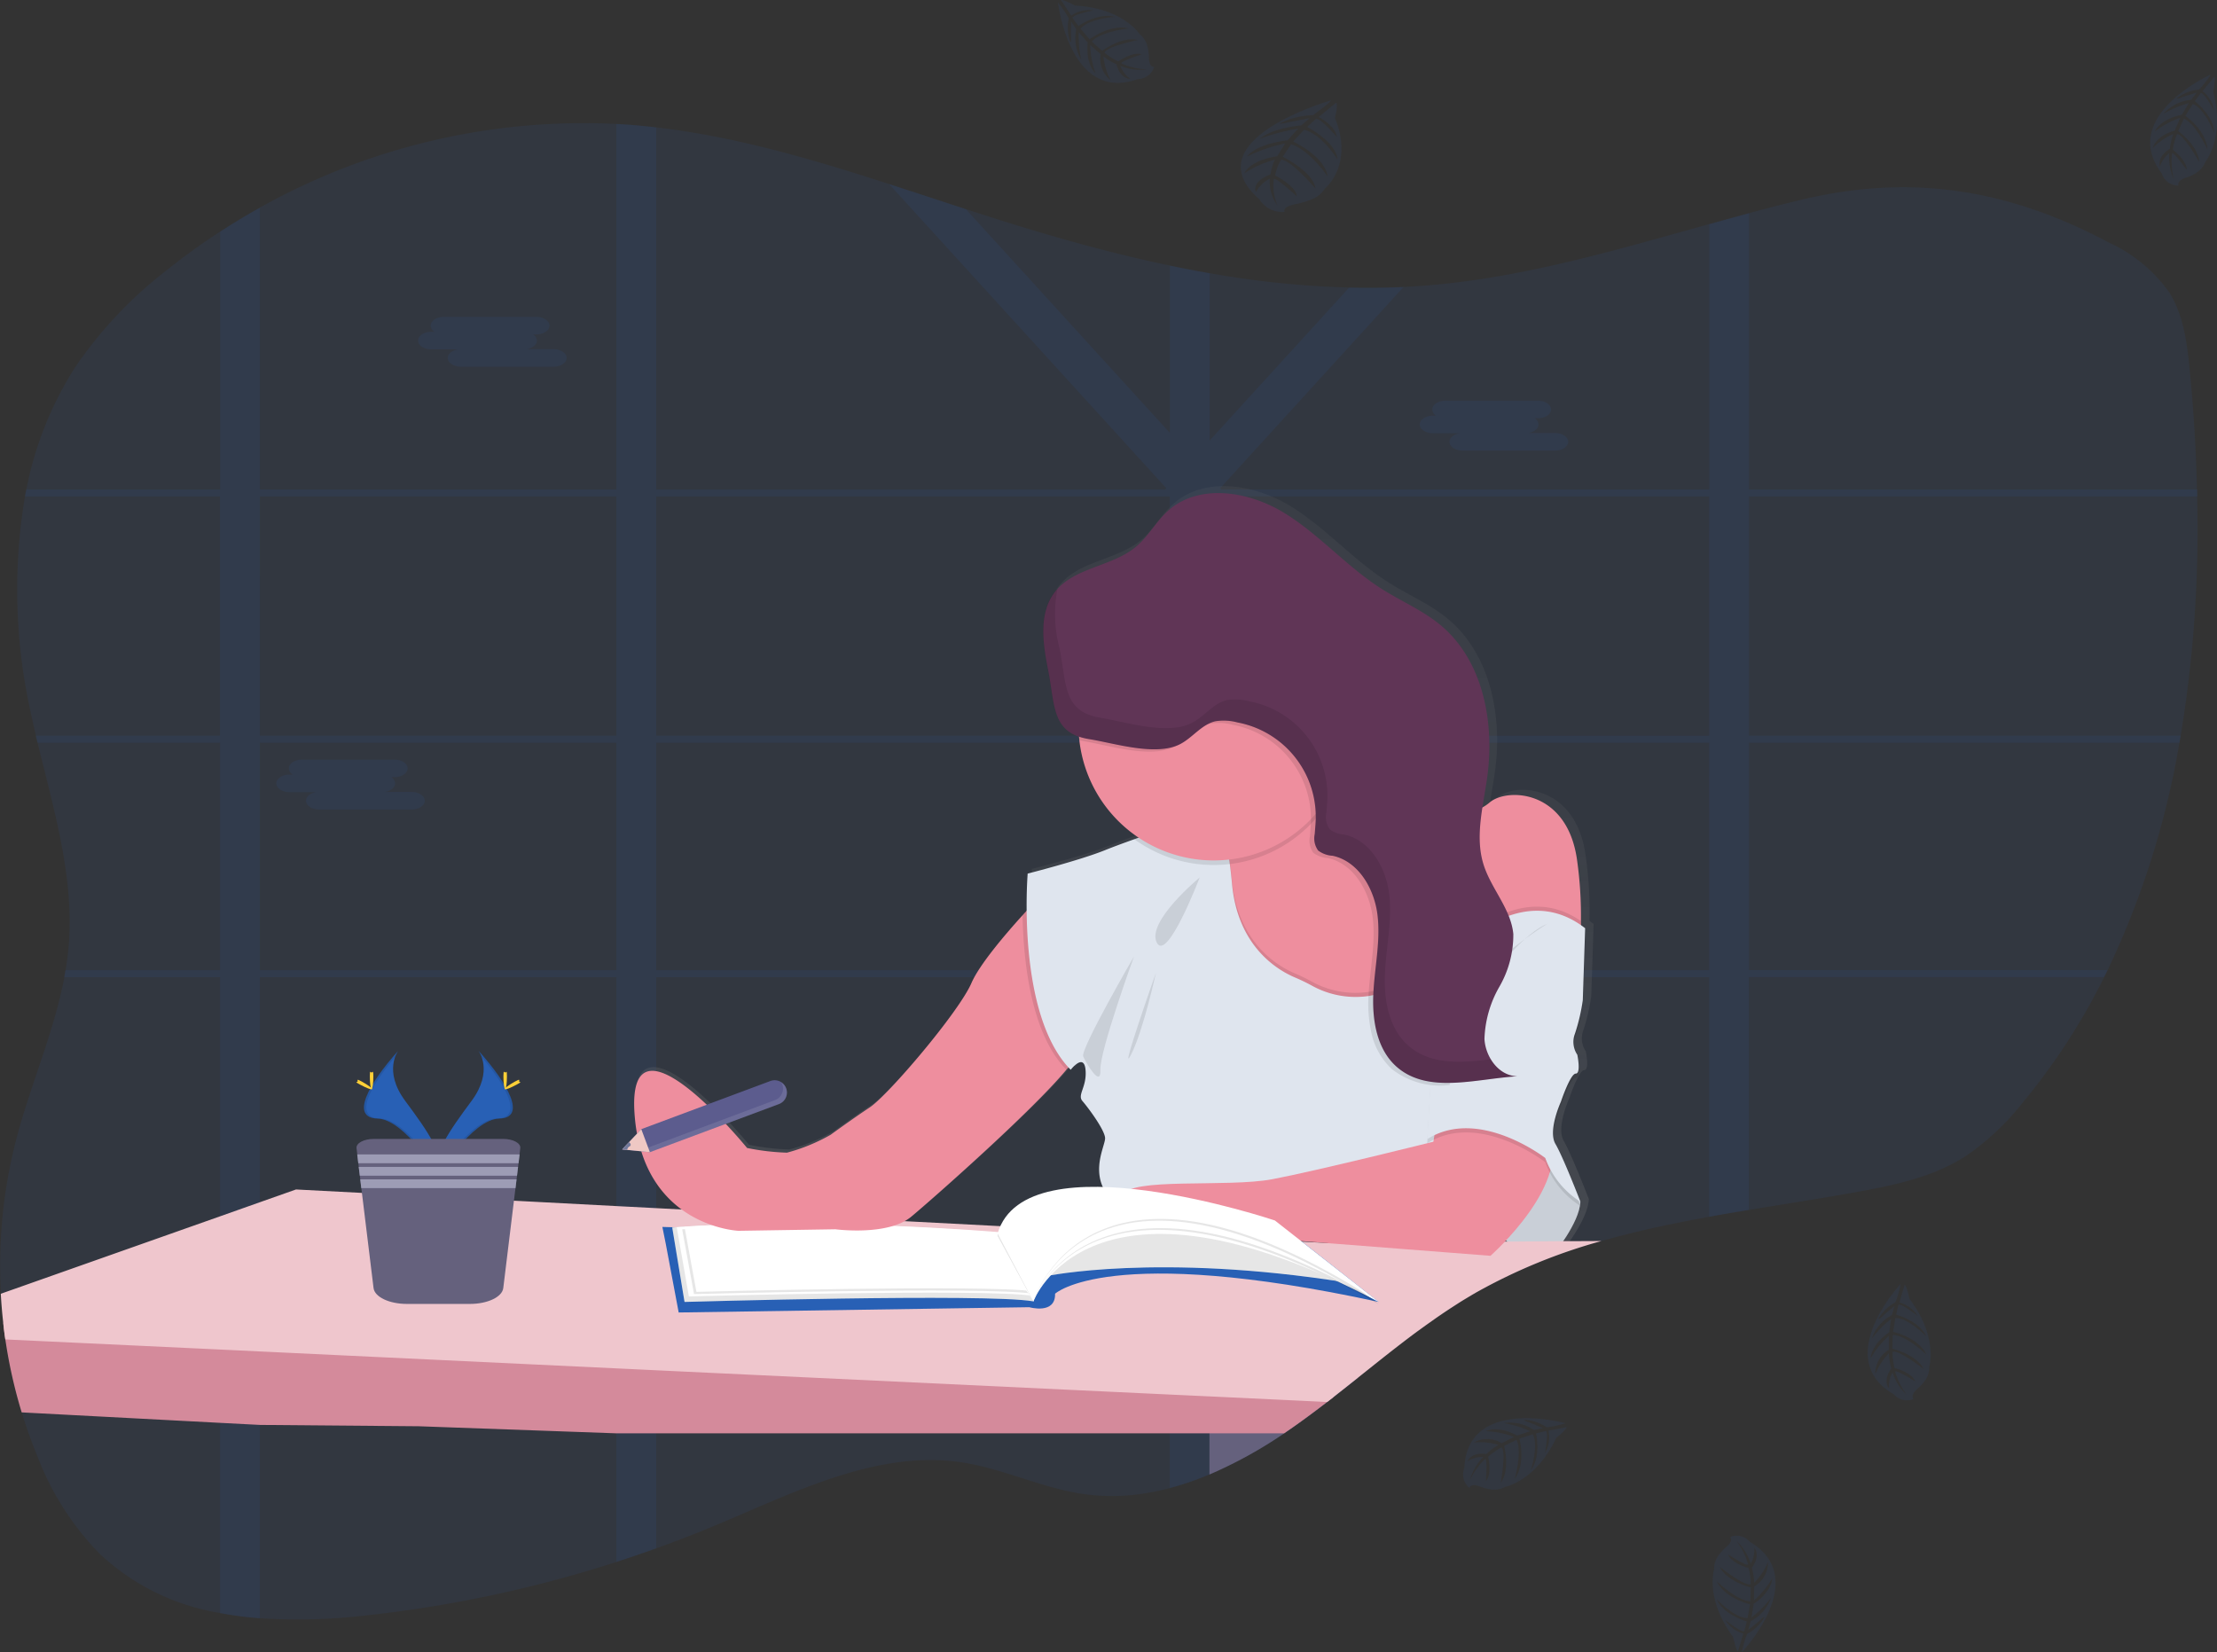 <svg xmlns="http://www.w3.org/2000/svg" xmlns:xlink="http://www.w3.org/1999/xlink" width="214.676" height="160" viewBox="0 0 214.676 160">
  <rect x="0" y="0" width="214.676" height="160" fill="#333333" stroke="none"/>
  <defs>
    <linearGradient id="linear-gradient" x1="0.5" y1="1" x2="0.5" gradientUnits="objectBoundingBox">
      <stop offset="0" stop-color="gray" stop-opacity="0.251"/>
      <stop offset="0.54" stop-color="gray" stop-opacity="0.122"/>
      <stop offset="1" stop-color="gray" stop-opacity="0.102"/>
    </linearGradient>
  </defs>
  <g id="undraw_studying_s3l7" transform="translate(-0.012 -0.057)">
    <path id="Path_3835" data-name="Path 3835" d="M281.611,173.465c-.038.227-.077.454-.12.681a83.567,83.567,0,0,1-6.954,22.027q-.164.341-.334.681a62.952,62.952,0,0,1-7.836,12.085,25.077,25.077,0,0,1-5.629,5.282c-3.02,1.926-6.551,2.708-10.021,3.349-3.606.667-7.259,1.216-10.9,1.824q-1.938.316-3.851.663c-3.521.636-7.015,1.372-10.427,2.347a54.2,54.2,0,0,0-12.162,5q-.462.263-.914.541c-.3.182-.608.369-.9.559s-.59.379-.882.572l-.45.3c-.148.1-.294.2-.44.3-.434.3-.861.608-1.289.908l-.016.012q-.423.3-.841.608c-1.579,1.17-3.124,2.394-4.662,3.622l-.971.776-1.5,1.19c-.294.233-.592.464-.888.7-.215.168-.428.336-.647.5-1.1.845-2.207,1.672-3.34,2.463-.27.188-.543.377-.811.561a42.745,42.745,0,0,1-7.2,3.969l-.032.014a28.583,28.583,0,0,1-3.827,1.32,22.911,22.911,0,0,1-2.254.488,19.921,19.921,0,0,1-6.111.105c-3.991-.566-7.731-2.432-11.712-3.057-8.213-1.275-16.189,2.838-23.918,6.067q-2.838,1.188-5.738,2.23-1.922.693-3.861,1.32a121.574,121.574,0,0,1-24.228,5.183,55.989,55.989,0,0,1-10.287.278,34.742,34.742,0,0,1-3.851-.5,22.229,22.229,0,0,1-11.633-5.675,27.249,27.249,0,0,1-6.071-9.444q-.878-2.114-1.547-4.326a48.242,48.242,0,0,1-1.575-7.06c-.079-.539-.15-1.08-.2-1.622q-.158-1.393-.235-2.8a48.444,48.444,0,0,1,1.441-14.8c1.38-5.349,3.683-10.471,4.7-15.871.043-.227.081-.454.12-.681q.2-1.216.308-2.477c.511-6.6-1.465-13.068-3.026-19.542-.055-.227-.109-.454-.162-.681q-.253-1.076-.48-2.155A54.493,54.493,0,0,1,72.87,150.3c.041-.227.087-.456.134-.681a33.98,33.98,0,0,1,4.735-11.843,41.044,41.044,0,0,1,8.919-9.435q2.463-1.966,5.094-3.679,1.891-1.228,3.851-2.325a64.189,64.189,0,0,1,34.515-8.108q.947.049,1.889.13.989.085,1.972.2c7.668.886,15.129,3.081,22.546,5.483q3.728,1.216,7.443,2.432,1.654.539,3.306,1.064c5.4,1.7,10.893,3.243,16.434,4.4q1.928.405,3.851.74a91.026,91.026,0,0,0,13.5,1.39q2.635.065,5.27-.055,1.332-.061,2.665-.178c9.184-.786,18.04-3.424,26.932-5.9,1.285-.359,2.572-.716,3.851-1.06,1.69-.454,3.383-.894,5.082-1.3,10.577-2.54,20-1.08,29.835,4.157a14.6,14.6,0,0,1,5.838,4.846c1.378,2.222,1.713,4.972,1.968,7.619.361,3.766.608,7.585.687,11.42,0,.227,0,.454.014.681A121.5,121.5,0,0,1,281.611,173.465Z" transform="translate(-70.44 -102.169)" fill="#2860b5" opacity="0.1"/>
    <path id="Path_3836" data-name="Path 3836" d="M220.939,196.49h-.691v.681h.782Zm-7.834,0a.044.044,0,0,0,0,.016l-.061.563v.1h6v-.041l.428-.641Zm-16.043,0V174.463h6.892c-.073-.061-.148-.122-.225-.178l-.1-.077c-.043-.034-.085-.067-.13-.1s-.15-.107-.229-.16-.128-.087-.2-.13l-.047-.03h-5.957v-1.206l-.16.077-.17.1h-.012l-.036.022-.105.069c-.036.022-.073.045-.107.069-.105.071-.2.148-.314.227l-.1.081c-.069.053-.134.107-.2.162-.27.221-.535.452-.811.665l-.2.158a5.242,5.242,0,0,1-.458.3,2.178,2.178,0,0,1-.2.111l-.113.053-.1.045h0a4.306,4.306,0,0,1-.754.239V196.49H182.869a.313.313,0,0,0,.02.071c.057.2.114.405.168.608h10.151v23.612h.158l.18.012.328.024.531.053.239.028.264.032h.039c.152.02.306.045.462.069l.1.016.223.036.32.057h0l.768-.041h0l.105.022a.615.615,0,0,1,.13.026V197.171H213.03v-.1l.061-.564a.045.045,0,0,1,0-.016Zm23.877,0h-.691v.681h.782Zm-8.266,0-.069.681h6.675l.454-.681Zm-15.608,0V174.463h6.892c-.073-.061-.148-.122-.225-.178l-.1-.077c-.043-.034-.085-.067-.13-.1s-.15-.107-.229-.16-.128-.087-.2-.13l-.047-.03h-5.961v-1.206l-.16.077-.17.1h-.012l-.036.022-.105.069c-.036.022-.073.045-.107.069-.105.071-.2.148-.314.227l-.1.081c-.069.053-.134.107-.2.162-.27.221-.535.452-.811.665l-.2.158a5.242,5.242,0,0,1-.458.3,2.178,2.178,0,0,1-.2.111l-.113.053-.1.045h0a4.306,4.306,0,0,1-.754.239V196.49H182.869a.313.313,0,0,0,.02.071c.057.2.116.405.17.608h10.149v23.61l.158.01.18.012.328.024.531.053.239.028.264.032h.039c.152.02.306.045.462.069l.1.016.223.036.32.057h0l.768-.041h0l.105.022a.615.615,0,0,1,.13.026V197.171H212.6l.073-.681Zm52.226-45.87h43.423c0-.227,0-.454-.014-.681H249.292V123.2c-1.289.345-2.576.7-3.851,1.06v25.683H198.213l-.12-.13.18-.2h0l17.566-19.278q-2.635.122-5.27.055L197.061,145.2V129q-1.934-.334-3.851-.74v16.2l-19.749-21.662c-2.479-.811-4.958-1.636-7.443-2.432l26.843,29.45-.12.13H143.473V114.872q-.985-.111-1.972-.2-.943-.083-1.889-.13v35.4H105.1V122.656q-1.964,1.095-3.851,2.325v24.958H82.474c-.047.225-.093.454-.134.681h18.889v23.162H83.386c.053.227.107.454.162.681h17.689V196.49H86.26c-.039.227-.077.454-.12.681h15.1v61.589a34.734,34.734,0,0,0,3.851.5V197.171h34.523V253.8q1.942-.63,3.861-1.32V197.171H193.2v49.478a28.58,28.58,0,0,0,3.827-1.32l.032-.014V197.171h48.367v23.2q1.924-.347,3.851-.663v-22.54h34.391q.17-.341.334-.681H249.292V174.463h41.68c.043-.227.081-.454.12-.681h-41.8Zm-144.193,0h34.513v23.162H105.1Zm0,45.87V174.463h34.513V196.49Zm38.376-45.87H193.2v23.162H143.473Zm0,45.87V174.463H193.2V196.49Zm101.956,0H197.061V174.463h48.367Zm0-22.7H197.061V151.24l.679-.62h47.688Zm-32.324,22.7a.044.044,0,0,0,0,.016l-.061.563v.1h6v-.041l.428-.641Zm7.834,0h-.691v.681h.782Zm-23.877,0V174.463h6.892c-.073-.061-.148-.122-.225-.178l-.1-.077c-.043-.034-.085-.067-.13-.1s-.15-.107-.229-.16-.128-.087-.2-.13l-.047-.03h-5.959v-1.206l-.16.077-.17.1h-.012l-.036.022-.105.069c-.036.022-.073.045-.107.069-.105.071-.2.148-.314.227l-.1.081c-.069.053-.134.107-.2.162-.27.221-.535.452-.811.665l-.2.158a5.242,5.242,0,0,1-.458.3,2.178,2.178,0,0,1-.2.111l-.113.053-.1.045h0a4.306,4.306,0,0,1-.754.239V196.49H182.869a.313.313,0,0,0,.02.071c.057.2.114.405.168.608h10.151v23.612h.158l.18.012.328.024.531.053.239.028.264.032h.039c.152.02.306.045.462.069l.1.016.223.036.32.057h0l.768-.041h0l.105.022a.615.615,0,0,1,.13.026V197.171H213.03v-.1l.061-.564a.045.045,0,0,1,0-.016Z" transform="translate(-79.918 -102.485)" fill="#2860b5" opacity="0.1"/>
    <path id="Path_3837" data-name="Path 3837" d="M271.457,208.167h.308a.738.738,0,0,1-.367-.594h0c0-.47.576-.853,1.279-.853h8.949c.7,0,1.279.383,1.279.853h0c0,.468-.576.853-1.279.853h-.3a.74.74,0,0,1,.365.594c0,.405-.418.738-.977.829h2.576c.7,0,1.277.383,1.277.853s-.576.851-1.277.851h-8.959c-.7,0-1.277-.383-1.277-.851,0-.405.418-.738.977-.829h-2.576c-.7,0-1.277-.383-1.277-.853S270.752,208.167,271.457,208.167Z" transform="translate(-229.684 -175.981)" fill="#2860b5" opacity="0.1"/>
    <path id="Path_3838" data-name="Path 3838" d="M749.977,248.237h.3a.74.74,0,0,1-.367-.6h0c0-.468.576-.851,1.279-.851h8.949c.7,0,1.279.383,1.279.851h0c0,.47-.576.853-1.279.853h-.3a.742.742,0,0,1,.365.6c0,.405-.418.736-.977.827H761.8c.7,0,1.277.385,1.277.853s-.576.853-1.277.853h-8.947c-.7,0-1.277-.383-1.277-.853,0-.405.418-.738.977-.827h-2.58c-.7,0-1.277-.385-1.277-.853S749.28,248.237,749.977,248.237Z" transform="translate(-611.21 -207.929)" fill="#2860b5" opacity="0.1"/>
    <path id="Path_3839" data-name="Path 3839" d="M203.727,419.7h.3a.742.742,0,0,1-.365-.6h0c0-.468.574-.853,1.277-.853h8.949c.7,0,1.279.385,1.279.853h0c0,.47-.576.853-1.279.853h-.3a.742.742,0,0,1,.365.6c0,.405-.418.736-.977.827h2.576c.7,0,1.277.383,1.277.853s-.574.853-1.277.853H206.6c-.7,0-1.277-.385-1.277-.853,0-.405.42-.738.977-.829h-2.576c-.7,0-1.277-.383-1.277-.851S203.026,419.7,203.727,419.7Z" transform="translate(-175.682 -344.635)" fill="#2860b5" opacity="0.1"/>
    <path id="Path_3840" data-name="Path 3840" d="M662.616,713.44l-1.5,1.19c-.294.233-.592.464-.888.7-.215.168-.428.336-.647.5-1.1.845-2.207,1.672-3.34,2.463-.27.188-.543.377-.811.561a42.743,42.743,0,0,1-7.2,3.969l-.032.014V713.44Z" transform="translate(-531.073 -579.991)" fill="#65617d"/>
    <path id="Path_3841" data-name="Path 3841" d="M466.514,336.99l.227-7c-.136-.105-.274-.2-.405-.3a37.331,37.331,0,0,0-.357-6.245c-.916-7-6.865-7.155-8.544-5.71a4.055,4.055,0,0,1-.724.5c.152-1,.341-2,.476-2.99.734-5.335-.405-11.337-4.544-14.785-1.733-1.441-3.851-2.327-5.755-3.533-3.409-2.151-6.1-5.327-9.551-7.421s-8.29-2.878-11.3-.186c-1.165,1.042-1.918,2.487-3.113,3.492-2.23,1.873-5.706,2-7.652,4.088h0c-.1.105-.191.213-.28.326-1.622,2.08-1.178,5.029-.661,7.609.622,3.105.365,5.594,3.028,6.486.01.124.018.247.032.369a13.157,13.157,0,0,0,5.789,9.47l-.432.154c-1.151.405-2.187.8-2.85,1.068-2.432.991-7.552,2.282-7.552,2.282s-.122,1.459-.1,3.612c-1.707,1.855-4.555,5.114-5.392,7.046-1.216,2.817-8.088,10.887-9.918,12.1s-3.815,2.663-3.815,2.663a17.9,17.9,0,0,1-4.271,1.751,23.006,23.006,0,0,1-3.892-.458s-11.746-14.391-10.984-3.349,10.145,11.418,10.145,11.418l9.46-.152s5.112.685,7.4-1.216c1.954-1.622,12.081-10.518,15.334-14.554.075.083.15.164.229.243,0,0,1.3-1.674,1.449,0s-.841,2.432-.306,3.04,2.136,2.74,2.211,3.578-2.134,4.257,1.6,6.851c.059.041.122.079.191.118a9.567,9.567,0,0,0,2.787,3l11.442-.152,21.589,1.674s.643-.566,1.512-1.49a4.725,4.725,0,0,0,4.589,1.419s2.595-3.119,2.672-5.175c0,0-1.678-4.34-2.432-5.633s.535-4.111.535-4.111.914-2.74,1.449-2.74.152-1.824.152-1.824a2.218,2.218,0,0,1-.229-2.055A19.667,19.667,0,0,0,466.514,336.99Z" transform="translate(-312.416 -240.464)" fill="url(#linear-gradient)"/>
    <path id="Path_3842" data-name="Path 3842" d="M675.339,445.771l-.811.949h0l-3.276,3.815-4.279.259-6.849.422s-9.235-11.128-7.5-13.55a4.434,4.434,0,0,0,.608-3.115c-.016-.15-.039-.3-.065-.448a12.947,12.947,0,0,0-1.078-3.324l.227-.1.146-.067,8.075-3.685,2-.912a5.4,5.4,0,0,0,.547,1.577c.039.077.081.154.126.227,2.755,4.561,11.588,1.676,11.588,1.676Z" transform="translate(-534.183 -350.822)" fill="#ee8e9e"/>
    <path id="Path_3843" data-name="Path 3843" d="M770.391,447.368a13.316,13.316,0,0,1-.511,3.953l-11.43,1.741-.428-2.967-1.693-11.718,1.589-1.589a4.243,4.243,0,0,0,3.634-.908c1.664-1.439,7.569-1.287,8.477,5.675a38.547,38.547,0,0,1,.361,5.813Z" transform="translate(-617.294 -358.113)" fill="#ee8e9e"/>
    <path id="Path_3844" data-name="Path 3844" d="M787.036,608.154s2.572-3.1,2.649-5.146l-2.574-4.315-2.27-2.432-4.24,8.185S783.4,609.289,787.036,608.154Z" transform="translate(-636.644 -486.563)" fill="#dfe5ee"/>
    <path id="Path_3845" data-name="Path 3845" d="M787.036,608.154s2.572-3.1,2.649-5.146l-2.574-4.315-2.27-2.432-4.24,8.185S783.4,609.289,787.036,608.154Z" transform="translate(-636.644 -486.563)" opacity="0.1"/>
    <path id="Path_3846" data-name="Path 3846" d="M200.825,694.452c-.215.168-.428.336-.647.5-1.1.845-2.207,1.672-3.34,2.463-.27.188-.543.377-.811.561h-64.66l-19.13-.685-15.385-.13-3.851-.2-19.215-1.013a48.243,48.243,0,0,1-1.583-7.066c-.079-.539-.15-1.08-.2-1.622l20.993,1.163,3.851.217,34.515,1.926,3.861.215,49.729,2.777,3.827.215h.032Z" transform="translate(-71.674 -559.118)" fill="#d48a9b"/>
    <path id="Path_3847" data-name="Path 3847" d="M225.833,628.62a54.2,54.2,0,0,0-12.162,5c-.306.176-.608.357-.914.541s-.608.369-.9.559-.59.379-.882.572l-.45.3-.44.3c-.434.3-.861.608-1.289.908l-.016.012-.841.608c-1.579,1.17-3.124,2.394-4.662,3.622q-.486.389-.975.776l-1.5,1.19c-.294.233-.592.464-.888.7-.215.168-.428.336-.647.5l-11.351-.541h-.032l-3.827-.178L134.3,641.137l-3.861-.184-34.515-1.64-3.851-.184-20.8-.979c-.079-.539-.15-1.08-.2-1.622q-.158-1.393-.235-2.8l21.234-7.5,3.851-1.364,3.5-1.236,6.375.332,14.734.756h0l9.916.521,3.861.2,2.467.13h0l.59.032h0l20.76,1.084h0l.219.014h0l9.263.482h.166l.926.047h0l3.158.166,3.949.2h0l1.3.069h0l.245.014,1.84.1h0l.525.026h0l1.757.093h0l.7.038h.168l1.644.087,2.546.134h.012l.791.041h.085l.472.026,1.159.061h0l1.013.053h.01l1.137.059h.018l.861.047h0l.661.034,2.345.124h0l.422.022h.146l.2.012h0l.687.036h0l.308.016h0l2.392.124h.219l3.531-.03h.024l13.424-.109h1.328l4.321-.035h.645Z" transform="translate(-70.749 -508.385)" fill="#efc6cd"/>
    <path id="Path_3848" data-name="Path 3848" d="M387.21,640.69l1.249,6.642,33.947-.511s2.554.738,2.5-1.305c0,0,5.167-4.883,31.337.794l-10.048-7.891L418.727,639.9l-31.847-.851Z" transform="translate(-322.729 -520.177)" fill="#2860b5"/>
    <path id="Path_3849" data-name="Path 3849" d="M391.59,640.339l1.192,7.21s29.188-.851,33.777-.057l-3.468-6.586S405.442,639.261,391.59,640.339Z" transform="translate(-326.485 -521.415)" fill="#fff"/>
    <path id="Path_3850" data-name="Path 3850" d="M391.59,640.339l1.192,7.21s29.188-.851,33.777-.057l-3.468-6.586S405.442,639.261,391.59,640.339Z" transform="translate(-326.485 -521.415)" opacity="0.1"/>
    <path id="Path_3851" data-name="Path 3851" d="M393.74,640.31l1.176,6.705s28.817-.791,33.357-.053l-3.419-6.123S407.418,639.307,393.74,640.31Z" transform="translate(-328.199 -521.413)" fill="#fff"/>
    <path id="Path_3852" data-name="Path 3852" d="M396.35,641.4l1.145,6.271s28.185-.74,32.634-.049l-3.344-5.73S409.73,640.455,396.35,641.4Z" transform="translate(-330.28 -522.298)" opacity="0.1"/>
    <path id="Path_3853" data-name="Path 3853" d="M397.47,640.289l1.151,6.284s28.185-.74,32.634-.049l-3.353-5.736S410.85,639.35,397.47,640.289Z" transform="translate(-331.173 -521.414)" fill="#fff"/>
    <path id="Path_3854" data-name="Path 3854" d="M283.135,557.41s1.476,1.928-.679,4.84-3.934,5.369-3.215,7.186c0,0,3.243-5.408,5.9-5.473S286.048,560.661,283.135,557.41Z" transform="translate(-236.779 -455.588)" fill="#2860b5"/>
    <path id="Path_3855" data-name="Path 3855" d="M283.463,557.41a2.344,2.344,0,0,1,.3.608c2.582,3.04,3.959,5.878,1.476,5.939-2.313.065-5.086,4.2-5.75,5.246q.034.118.079.237s3.243-5.408,5.9-5.473S286.376,560.661,283.463,557.41Z" transform="translate(-237.107 -455.588)" opacity="0.1"/>
    <path id="Path_3856" data-name="Path 3856" d="M311.281,567.828c0,.677-.077,1.228-.17,1.228s-.17-.551-.17-1.228.1-.361.188-.361S311.281,567.149,311.281,567.828Z" transform="translate(-262.182 -463.547)" fill="#ffd037"/>
    <path id="Path_3857" data-name="Path 3857" d="M312.687,571.691c-.6.326-1.115.523-1.159.44s.405-.405,1-.738.361-.089.405,0S313.283,571.366,312.687,571.691Z" transform="translate(-262.648 -466.601)" fill="#ffd037"/>
    <path id="Path_3858" data-name="Path 3858" d="M247.639,557.41s-1.476,1.928.681,4.84,3.932,5.369,3.215,7.186c0,0-3.253-5.408-5.9-5.473S244.727,560.661,247.639,557.41Z" transform="translate(-209.073 -455.588)" fill="#2860b5"/>
    <path id="Path_3859" data-name="Path 3859" d="M247.639,557.41a2.433,2.433,0,0,0-.3.608c-2.582,3.04-3.959,5.878-1.476,5.939,2.313.065,5.088,4.2,5.752,5.246a2.438,2.438,0,0,1-.079.237s-3.253-5.408-5.9-5.473S244.727,560.661,247.639,557.41Z" transform="translate(-209.073 -455.588)" opacity="0.1"/>
    <path id="Path_3860" data-name="Path 3860" d="M247.13,567.828c0,.677.077,1.228.17,1.228s.17-.551.17-1.228-.1-.361-.189-.361S247.13,567.149,247.13,567.828Z" transform="translate(-211.306 -463.547)" fill="#ffd037"/>
    <path id="Path_3861" data-name="Path 3861" d="M241.068,571.691c.6.326,1.117.523,1.161.44s-.405-.405-1-.738-.361-.089-.405,0S240.472,571.366,241.068,571.691Z" transform="translate(-206.185 -466.601)" fill="#ffd037"/>
    <path id="Path_3862" data-name="Path 3862" d="M256.574,600.37l-.073.608-.1.849-.043.355-.1.851-.045.355-.105.851-1.18,9.673c-.105.863-1.516,1.536-3.219,1.536h-6.125c-1.7,0-3.111-.673-3.217-1.536l-1.182-9.673-.1-.851-.043-.355-.105-.851-.043-.355-.1-.849-.075-.608c-.059-.488.7-.9,1.668-.9h12.539C255.877,599.47,256.641,599.881,256.574,600.37Z" transform="translate(-206.183 -489.122)" fill="#65617d"/>
    <path id="Path_3863" data-name="Path 3863" d="M186.375,551.59l-.1.851H170.753l-.1-.851Z" transform="translate(-136.05 -439.74)" fill="#9d9cb5"/>
    <path id="Path_3864" data-name="Path 3864" d="M186.8,557.54l-.1.851H171.475l-.105-.851Z" transform="translate(-136.624 -444.484)" fill="#9d9cb5"/>
    <path id="Path_3865" data-name="Path 3865" d="M187.237,563.49l-.1.849H172.2l-.1-.849Z" transform="translate(-137.206 -449.228)" fill="#9d9cb5"/>
    <path id="Path_3866" data-name="Path 3866" d="M396.387,594.582s-3.936-3.784-3.784,1.135S396.387,594.582,396.387,594.582Z" transform="translate(-327.289 -484.117)" fill="#ee8e9e"/>
    <path id="Path_3867" data-name="Path 3867" d="M416.424,498.591a5.744,5.744,0,0,1-1.172,1.806c-3.413,4.111-13.125,12.654-15.028,14.239-2.27,1.893-7.342,1.216-7.342,1.216L383.5,516s-9.31-.379-10.068-11.351,10.9,3.33,10.9,3.33a22.76,22.76,0,0,0,3.861.454,17.712,17.712,0,0,0,4.238-1.739s1.968-1.439,3.784-2.649,8.629-9.235,9.841-12.036c.768-1.778,3.243-4.684,4.952-6.569.981-1.084,1.709-1.824,1.709-1.824S416.953,496.244,416.424,498.591Z" transform="translate(-311.978 -396.754)" fill="#ee8e9e"/>
    <path id="Path_3868" data-name="Path 3868" d="M564.368,498.559a5.743,5.743,0,0,1-1.172,1.806c-3.446-3.509-4.165-10.51-4.246-14.961.981-1.084,1.709-1.824,1.709-1.824S564.9,496.212,564.368,498.559Z" transform="translate(-459.922 -396.723)" opacity="0.1"/>
    <path id="Path_3869" data-name="Path 3869" d="M674.526,464.8h0l-3.273,3.815-4.279.259-6.849.422s-9.235-11.128-7.5-13.55a4.434,4.434,0,0,0,.608-3.115c-.016-.15-.039-.3-.065-.448a12.947,12.947,0,0,0-1.078-3.324l.227-.1.146-.067a14.534,14.534,0,0,1,.742,3.1c.022.144.043.294.063.448.071.547.136,1.155.2,1.824.527,6.125,4.38,8.43,6.119,9.164a17.649,17.649,0,0,1,1.638.793,8.738,8.738,0,0,0,5.493.993,16.611,16.611,0,0,0,7.794-3.683l.018,3.071Z" transform="translate(-534.183 -368.905)" opacity="0.1"/>
    <path id="Path_3870" data-name="Path 3870" d="M601.949,484.825s-28.156-.077-31.868-2.649-1.512-5.979-1.589-6.813-1.664-2.951-2.193-3.559.454-1.362.3-3.026-1.437,0-1.437,0c-5.3-5.375-4.165-19-4.165-19s5.067-1.285,7.5-2.272c.659-.268,1.684-.649,2.838-1.06l.428-.154c2.974-1.064,6.508-2.266,6.508-2.266s.679-.48,1.362.957a12.632,12.632,0,0,1,.878,3.426c.022.144.043.294.063.448.071.547.136,1.155.2,1.824.527,6.125,4.38,8.43,6.119,9.164a17.64,17.64,0,0,1,1.638.793,8.738,8.738,0,0,0,5.493.993,16.612,16.612,0,0,0,7.794-3.683l.018,3.071.053,9.227Z" transform="translate(-461.473 -365.125)" fill="#dfe5ee"/>
    <path id="Path_3871" data-name="Path 3871" d="M636.828,582.506l-.454,2.876s-11.2,2.8-15.591,3.632-13.852-.227-14.533,1.589,2.876,4.315,2.876,4.315l11.351-.152,21.421,1.666s8.175-7.192,5.526-12.188S636.828,582.506,636.828,582.506Z" transform="translate(-497.564 -474.765)" fill="#ee8e9e"/>
    <path id="Path_3872" data-name="Path 3872" d="M626.691,474.58s-5.148,4.238-4.163,6.284S626.691,474.58,626.691,474.58Z" transform="translate(-510.512 -389.547)" opacity="0.1"/>
    <path id="Path_3873" data-name="Path 3873" d="M592.789,512.29s-5.223,9.008-4.919,9.689,1.741,3.1,1.664,1.287S592.789,512.29,592.789,512.29Z" transform="translate(-482.969 -419.613)" opacity="0.1"/>
    <path id="Path_3874" data-name="Path 3874" d="M612.156,520.14s-1.216,5.6-2.422,7.948S612.156,520.14,612.156,520.14Z" transform="translate(-500.216 -425.872)" opacity="0.1"/>
    <path id="Path_3875" data-name="Path 3875" d="M631.511,427.844a13.094,13.094,0,0,1-9.952,6.734h-.024a13.072,13.072,0,0,1-9.215-2.412c3.04-1.1,6.936-2.42,6.936-2.42s.679-.48,1.362.957l10.22-4.662A5.42,5.42,0,0,0,631.511,427.844Z" transform="translate(-502.474 -350.846)" opacity="0.1"/>
    <path id="Path_3876" data-name="Path 3876" d="M611.868,350.286a13.036,13.036,0,0,1-1.723,6.5,13.188,13.188,0,0,1-1.952,2.6,13.04,13.04,0,0,1-7.938,3.924h-.026a12.794,12.794,0,0,1-1.455.083,13.094,13.094,0,0,1-13.011-11.619,12.711,12.711,0,0,1-.083-1.477,13.094,13.094,0,1,1,26.188,0Z" transform="translate(-481.234 -280.013)" fill="#ee8e9e"/>
    <path id="Path_3877" data-name="Path 3877" d="M753.17,498.856l1.216-1.824s6.661-7.948,13.175-2.876l-.227,6.965a18.463,18.463,0,0,1-.758,3.243,2.215,2.215,0,0,0,.227,2.045s.379,1.824-.15,1.824-1.439,2.724-1.439,2.724-1.287,2.8-.529,4.088,2.422,5.6,2.422,5.6a8.345,8.345,0,0,1-3.407-4.238s-6.434-5-11.43-1.824Z" transform="translate(-614.057 -403.806)" opacity="0.1"/>
    <path id="Path_3878" data-name="Path 3878" d="M777.048,489.906a13.319,13.319,0,0,1-.511,3.953l-11.43,1.741-.428-2.967C766.176,491.071,771.616,486.109,777.048,489.906Z" transform="translate(-623.951 -400.65)" opacity="0.1"/>
    <path id="Path_3879" data-name="Path 3879" d="M753.17,496.856l1.216-1.824s6.661-7.948,13.175-2.876l-.227,6.965a18.464,18.464,0,0,1-.758,3.243,2.215,2.215,0,0,0,.227,2.045s.379,1.824-.15,1.824-1.439,2.724-1.439,2.724-1.287,2.8-.529,4.088,2.422,5.6,2.422,5.6a8.345,8.345,0,0,1-3.407-4.238s-6.434-5-11.43-1.824Z" transform="translate(-614.057 -402.211)" fill="#dfe5ee"/>
    <path id="Path_3880" data-name="Path 3880" d="M768.572,496.61s-10.974,6.738-10.445,12.646C758.127,509.256,764.259,498.426,768.572,496.61Z" transform="translate(-618.712 -407.111)" opacity="0.1"/>
    <path id="Path_3881" data-name="Path 3881" d="M621.487,375.886l.053,9.227a7.588,7.588,0,0,1-5.578-1.52,6.693,6.693,0,0,1-2.027-3.628,12.853,12.853,0,0,1-.263-3.432.18.18,0,0,1,0-.034c.128-2.548.714-5.1.405-7.627s-1.842-5.2-4.348-5.736a2.625,2.625,0,0,1-1.4-.509,2.034,2.034,0,0,1-.328-1.6l.073-.947c.018-.243.026-.484.026-.726a9.289,9.289,0,0,0-7.5-9.109l-.081-.014a5.122,5.122,0,0,0-2.145-.12c-1.342.31-2.209,1.611-3.446,2.23-2.372,1.184-6.326-.111-8.809-.519-.162-.026-.316-.057-.464-.091a12.7,12.7,0,0,1-.083-1.478,13.094,13.094,0,1,1,24.465,6.5c.039.077.081.154.126.227,2.755,4.561,11.588,1.676,11.588,1.676l.531,16.274Z" transform="translate(-481.146 -279.986)" opacity="0.1"/>
    <path id="Path_3882" data-name="Path 3882" d="M582.082,315.237c1.228-.62,2.1-1.922,3.446-2.23a5.17,5.17,0,0,1,2.146.118l.081.016a9.3,9.3,0,0,1,7.465,9.837l-.073.947a2,2,0,0,0,.33,1.6,2.562,2.562,0,0,0,1.4.507c2.505.535,4.04,3.192,4.348,5.738s-.288,5.1-.405,7.66.353,5.382,2.286,7.062c3.04,2.635,7.662,1.135,11.685.894-1.78,0-3.113-1.836-3.211-3.612a10.826,10.826,0,0,1,1.449-5.067,10.055,10.055,0,0,0,1.346-5.1c-.231-2.432-2.149-4.38-2.882-6.721-.855-2.724-.03-5.649.357-8.481.728-5.3-.405-11.272-4.51-14.7-1.719-1.433-3.821-2.315-5.71-3.515-3.385-2.147-6.054-5.294-9.476-7.382s-8.225-2.862-11.211-.186c-1.155,1.036-1.9,2.473-3.089,3.472-2.321,1.956-6.01,1.993-7.871,4.392-1.6,2.065-1.168,5-.655,7.563.683,3.419.3,6.081,3.953,6.689C575.756,315.127,579.709,316.423,582.082,315.237Z" transform="translate(-467.825 -243.105)" fill="#603556"/>
    <path id="Path_3883" data-name="Path 3883" d="M612.091,382.056c-2.929.359-5.832.543-7.964-1.305-1.934-1.68-2.41-4.5-2.286-7.062s.716-5.118.405-7.662-1.843-5.2-4.348-5.736a2.6,2.6,0,0,1-1.4-.507,2.021,2.021,0,0,1-.33-1.6l.073-.947a9.3,9.3,0,0,0-7.465-9.835l-.081-.016a5.17,5.17,0,0,0-2.147-.118c-1.342.31-2.209,1.622-3.446,2.23-2.374,1.186-6.324-.109-8.811-.517-3.648-.6-3.267-3.263-3.953-6.689a12.866,12.866,0,0,1-.2-5.846,3.182,3.182,0,0,0-.28.326c-1.6,2.065-1.168,5-.655,7.563.683,3.419.3,6.081,3.953,6.689,2.485.405,6.438,1.7,8.811.517,1.228-.62,2.1-1.922,3.446-2.23a5.17,5.17,0,0,1,2.147.118l.081.016a9.3,9.3,0,0,1,7.465,9.837l-.073.947a2,2,0,0,0,.33,1.6,2.562,2.562,0,0,0,1.4.507c2.505.535,4.04,3.192,4.348,5.738s-.286,5.1-.405,7.66.353,5.382,2.286,7.062c3.04,2.635,7.662,1.135,11.685.894A3.083,3.083,0,0,1,612.091,382.056Z" transform="translate(-467.722 -279.415)" opacity="0.1"/>
    <path id="Path_3884" data-name="Path 3884" d="M369.537,576.175l12.5-4.662a1.19,1.19,0,0,1,1.53.7h0a1.19,1.19,0,0,1-.7,1.53l-12.5,4.662-2.68-.268Z" transform="translate(-307.429 -466.772)" fill="#5c5c8e"/>
    <path id="Path_3885" data-name="Path 3885" d="M383.154,572.565h0a1.19,1.19,0,0,1-.7,1.53l-12.5,4.678-2.011-.2-.29.308,2.68.268,12.5-4.662a1.19,1.19,0,0,0,.7-1.53h0a1.19,1.19,0,0,0-.486-.594,1.383,1.383,0,0,1,.118.2Z" transform="translate(-307.397 -467.507)" fill="#fff" opacity="0.1"/>
    <path id="Path_3886" data-name="Path 3886" d="M299.107,539.52l.831,2.228-2.2-.221-.48-.049.657-.7Z" transform="translate(-236.997 -430.117)" fill="#efc8c4"/>
    <path id="Path_3887" data-name="Path 3887" d="M368.371,601a.53.53,0,0,1,.13.14.2.2,0,0,1,0,.217.432.432,0,0,1-.12.087.405.405,0,0,0-.178.3l-.482-.047Z" transform="translate(-307.453 -490.342)" fill="#727a9c"/>
    <path id="Path_3888" data-name="Path 3888" d="M569.461,636.433s10.824-2.272,28.985.608l-7.115-5.221-12.944-2.649L569.23,631.6Z" transform="translate(-468.118 -512.802)" fill="#fff"/>
    <path id="Path_3889" data-name="Path 3889" d="M569.461,636.433s10.824-2.272,28.985.608l-7.115-5.221-12.944-2.649L569.23,631.6Z" transform="translate(-468.118 -512.802)" opacity="0.1"/>
    <path id="Path_3890" data-name="Path 3890" d="M550.524,641.34s5.45-14.744,33.445.047l-10.048-6.466s-24.07-6.65-26.851,1.014Z" transform="translate(-450.45 -515.253)" fill="#fff"/>
    <path id="Path_3891" data-name="Path 3891" d="M550.468,637.117s5.451-15.764,33.445.284l-10.048-7.013s-24.078-7.954-26.865.371Z" transform="translate(-450.394 -511.04)" opacity="0.1"/>
    <path id="Path_3892" data-name="Path 3892" d="M550.524,636.886s5.45-16,33.445.051l-10.048-7.013s-24.07-7.727-26.851.608Z" transform="translate(-450.45 -510.803)" fill="#fff"/>
    <path id="Path_3893" data-name="Path 3893" d="M550.492,634.333s5.451-17.778,33.445.274l-10.056-7.891s-24.07-8.108-26.851,1.249Z" transform="translate(-450.418 -508.246)" opacity="0.1"/>
    <path id="Path_3894" data-name="Path 3894" d="M550.492,633.43s5.451-18,33.445.057L573.881,625.6s-24.07-8.108-26.851,1.249Z" transform="translate(-450.418 -507.353)" fill="#fff"/>
    <path id="Path_3895" data-name="Path 3895" d="M965.88,668.71s-6.719,7.2-.671,10.694a1.678,1.678,0,0,0,1.92.454s-.381-.339.383-.991a4.532,4.532,0,0,0,.72-.79,2.23,2.23,0,0,0,.418-1.35h0s.88-2.856-1.916-6.563c0,0-.253-1.24-.468-1.376l-.511,1.729a2.978,2.978,0,0,1,1.766,1.3s-1.69-1.328-1.855-1.05c-.032.057-.229.93-.229.93s2.23.576,2.927,2.108c0,0-1.8-1.851-3-1.778l-.219,1.334s2.386.495,3.243,2.209c0,0-1.95-1.871-3.276-1.913l-.039,1.34s2.317.527,3.024,1.958c0,0-2.471-1.932-3.012-1.65a6.618,6.618,0,0,0,.2,1.557s1.654.405,1.99,1.285c0,0-1.788-1.117-1.942-.947a6.972,6.972,0,0,0,1.149,2.272,5.042,5.042,0,0,1-1.395-2.185,2.781,2.781,0,0,0-.336,1.555s-.663-.734.225-1.942a6.406,6.406,0,0,1-.243-1.455,6.054,6.054,0,0,0-1.311,2.027,2.694,2.694,0,0,1,1.309-2.374v-1.35a8.607,8.607,0,0,0-1.755,2.169s-.02-1.257,1.786-2.507l.2-1.311a10.257,10.257,0,0,0-1.875,1.909,4.078,4.078,0,0,1,1.946-2.282l.237-.859s-.965.791-1.216,1.042-.347.2-.347.2a4.257,4.257,0,0,1,1.662-1.609A9.684,9.684,0,0,0,965.88,668.71Z" transform="translate(-781.821 -544.328)" fill="#2860b5" opacity="0.1"/>
    <path id="Path_3896" data-name="Path 3896" d="M1103.515,90.91s-8.978,4.054-4.745,9.606a1.68,1.68,0,0,0,1.6,1.161s-.221-.46.736-.768a4.444,4.444,0,0,0,.969-.452,2.23,2.23,0,0,0,.906-1.084h0s1.913-2.295.764-6.792c0,0,.245-1.243.1-1.451l-1.139,1.4a2.975,2.975,0,0,1,1.127,1.883s-1.046-1.877-1.305-1.682c-.053.039-.57.768-.57.768s1.824,1.39,1.887,3.075c0,0-.949-2.4-2.088-2.8l-.715,1.147s2.011,1.376,2.144,3.29c0,0-1.078-2.477-2.284-3.028l-.553,1.216s1.936,1.38,2.027,2.974c0,0-1.534-2.736-2.142-2.684a6.3,6.3,0,0,0-.405,1.514s1.366,1.013,1.342,1.954c0,0-1.216-1.719-1.419-1.622a6.941,6.941,0,0,0,.184,2.54,5.032,5.032,0,0,1-.444-2.554,2.773,2.773,0,0,0-.91,1.305s-.328-.934.957-1.707a6.353,6.353,0,0,1,.336-1.435,6.051,6.051,0,0,0-1.989,1.356s.274-1.186,2.124-1.684l.527-1.24a8.617,8.617,0,0,0-2.457,1.322s.466-1.168,2.615-1.622l.691-1.131a10.353,10.353,0,0,0-2.467,1.038,4.1,4.1,0,0,1,2.678-1.354l.549-.7s-1.2.357-1.53.491-.406.055-.406.055a4.257,4.257,0,0,1,2.167-.843A10.651,10.651,0,0,0,1103.515,90.91Z" transform="translate(-889.418 -83.645)" fill="#2860b5" opacity="0.1"/>
    <path id="Path_3897" data-name="Path 3897" d="M671.938,103.29s-13.487,3.851-6.93,9.583a2.6,2.6,0,0,0,2.449,1.216s-.349-.47,1.095-.756a8.574,8.574,0,0,0,1.455-.43,2.6,2.6,0,0,0,1.342-1.072h0s2.838-2.27.975-6.847c0,0,.339-1.249.111-1.463l-1.686,1.382s1.622.833,1.757,1.934c0,0-1.636-1.924-2.027-1.735-.079.039-.843.76-.843.76s2.813,1.455,2.941,3.16c0,0-1.5-2.455-3.243-2.886l-1.054,1.139s3.081,1.445,3.334,3.383c0,0-1.7-2.532-3.539-3.121l-.811,1.216s2.967,1.447,3.162,3.061c0,0-2.4-2.807-3.318-2.773a4.75,4.75,0,0,0-.578,1.522s2.1,1.07,2.086,2.011c0,0-1.893-1.772-2.205-1.678a4.83,4.83,0,0,0,.349,2.572,3.852,3.852,0,0,1-.742-2.592,3.048,3.048,0,0,0-1.342,1.293s-.523-.951,1.4-1.7c0,0,.245-1.293.47-1.443a9.916,9.916,0,0,0-2.974,1.318s.381-1.192,3.17-1.646l.766-1.24a15.533,15.533,0,0,0-3.685,1.271s.675-1.168,3.918-1.573l1.014-1.125a19.944,19.944,0,0,0-3.709.983s.983-.983,4.017-1.3l.811-.693s-1.8.328-2.3.454-.608.045-.608.045a7.984,7.984,0,0,1,3.243-.795S672.055,103.375,671.938,103.29Z" transform="translate(-543.048 -93.515)" fill="#2860b5" opacity="0.1"/>
    <path id="Path_3898" data-name="Path 3898" d="M891.443,800.262s6.79-7.133.776-10.688a1.68,1.68,0,0,0-1.915-.474s.379.343-.391.989a4.577,4.577,0,0,0-.728.782,2.215,2.215,0,0,0-.43,1.346h0s-.91,2.848,1.851,6.581c0,0,.241,1.242.454,1.382l.529-1.725a2.976,2.976,0,0,1-1.753-1.32s1.676,1.342,1.842,1.066c.034-.057.239-.926.239-.926s-2.23-.608-2.907-2.136c0,0,1.784,1.869,2.988,1.806l.231-1.332s-2.38-.517-3.225-2.23c0,0,1.932,1.889,3.257,1.946l.051-1.342s-2.313-.559-3.014-2c0,0,2.453,1.958,3,1.68a6.037,6.037,0,0,0-.2-1.557s-1.65-.434-1.978-1.305c0,0,1.778,1.135,1.932.965a6.954,6.954,0,0,0-1.127-2.282,5.04,5.04,0,0,1,1.374,2.2,2.77,2.77,0,0,0,.351-1.551s.657.742-.243,1.94a6.408,6.408,0,0,1,.229,1.457,6.07,6.07,0,0,0,1.33-2,2.657,2.657,0,0,1-1.332,2.359l-.02,1.35a8.6,8.6,0,0,0,1.776-2.153s0,1.259-1.81,2.491l-.2,1.309A10.285,10.285,0,0,0,894.262,795a4.084,4.084,0,0,1-1.968,2.262l-.245.857s.973-.78,1.232-1.03.349-.2.349-.2a4.243,4.243,0,0,1-1.678,1.593A10.388,10.388,0,0,0,891.443,800.262Z" transform="translate(-722.762 -640.205)" fill="#2860b5" opacity="0.1"/>
    <path id="Path_3899" data-name="Path 3899" d="M575.85,55.587s1.157,9.778,7.733,7.419a1.681,1.681,0,0,0,1.587-1.174s-.507.073-.511-.932a4.538,4.538,0,0,0-.14-1.06,2.214,2.214,0,0,0-.76-1.19h0s-1.614-2.517-6.257-2.765c0,0-1.111-.608-1.354-.531l.991,1.506a2.968,2.968,0,0,1,2.134-.507s-2.1.434-2,.738c.02.063.559.774.559.774s1.9-1.338,3.517-.882c0,0-2.576.178-3.3,1.145l.866,1.03s1.917-1.5,3.784-1.056c0,0-2.688.284-3.578,1.267l1.009.9s1.9-1.431,3.446-1.046c0,0-3.073.641-3.207,1.234a6.483,6.483,0,0,0,1.324.847s1.386-1,2.266-.691c0,0-2.007.645-1.976.872a6.967,6.967,0,0,0,2.477.588,5.144,5.144,0,0,1-2.568-.345,2.78,2.78,0,0,0,.971,1.261s-.989.03-1.34-1.419a6.459,6.459,0,0,1-1.267-.752,6.068,6.068,0,0,0,.7,2.3,2.668,2.668,0,0,1-.969-2.532l-1.013-.878a8.65,8.65,0,0,0,.521,2.742s-.973-.8-.762-2.984l-.869-1a10.3,10.3,0,0,0,.245,2.663,4.081,4.081,0,0,1-.484-2.959l-.5-.736s-.018,1.247,0,1.607-.069.4-.069.4a4.257,4.257,0,0,1-.158-2.317A10.346,10.346,0,0,0,575.85,55.587Z" transform="translate(-473.396 -55.29)" fill="#2860b5" opacity="0.1"/>
    <path id="Path_3900" data-name="Path 3900" d="M779.317,733.382s-9.49-2.635-9.794,4.346a1.682,1.682,0,0,0,.484,1.913s.124-.495,1.056-.12a4.546,4.546,0,0,0,1.034.274,2.215,2.215,0,0,0,1.39-.255h0s2.939-.539,4.934-4.731c0,0,.983-.8,1.013-1.052l-1.77.347a2.975,2.975,0,0,1-.341,2.169s.405-2.112.075-2.128c-.067,0-.93.225-.93.225s.519,2.242-.517,3.569c0,0,.811-2.453.188-3.486l-1.285.424s.665,2.343-.458,3.9c0,0,.758-2.592.182-3.788l-1.2.586s.608,2.3-.338,3.588c0,0,.572-3.085.071-3.436a6.6,6.6,0,0,0-1.283.9s.405,1.66-.219,2.359c0,0,.162-2.1-.059-2.159a6.938,6.938,0,0,0-1.484,2.069,5.039,5.039,0,0,1,1.293-2.246,2.784,2.784,0,0,0-1.534.42s.345-.926,1.824-.7a6.353,6.353,0,0,1,1.178-.888,6.025,6.025,0,0,0-2.4-.231,2.682,2.682,0,0,1,2.71.065l1.2-.608a8.644,8.644,0,0,0-2.734-.555s1.1-.608,3.04.424l1.253-.428a10.313,10.313,0,0,0-2.558-.78,4.087,4.087,0,0,1,2.923.673l.872-.188s-1.147-.49-1.49-.608-.341-.2-.341-.2a4.256,4.256,0,0,1,2.2.73A10.493,10.493,0,0,0,779.317,733.382Z" transform="translate(-627.717 -595.502)" fill="#2860b5" opacity="0.1"/>
  </g>
</svg>
